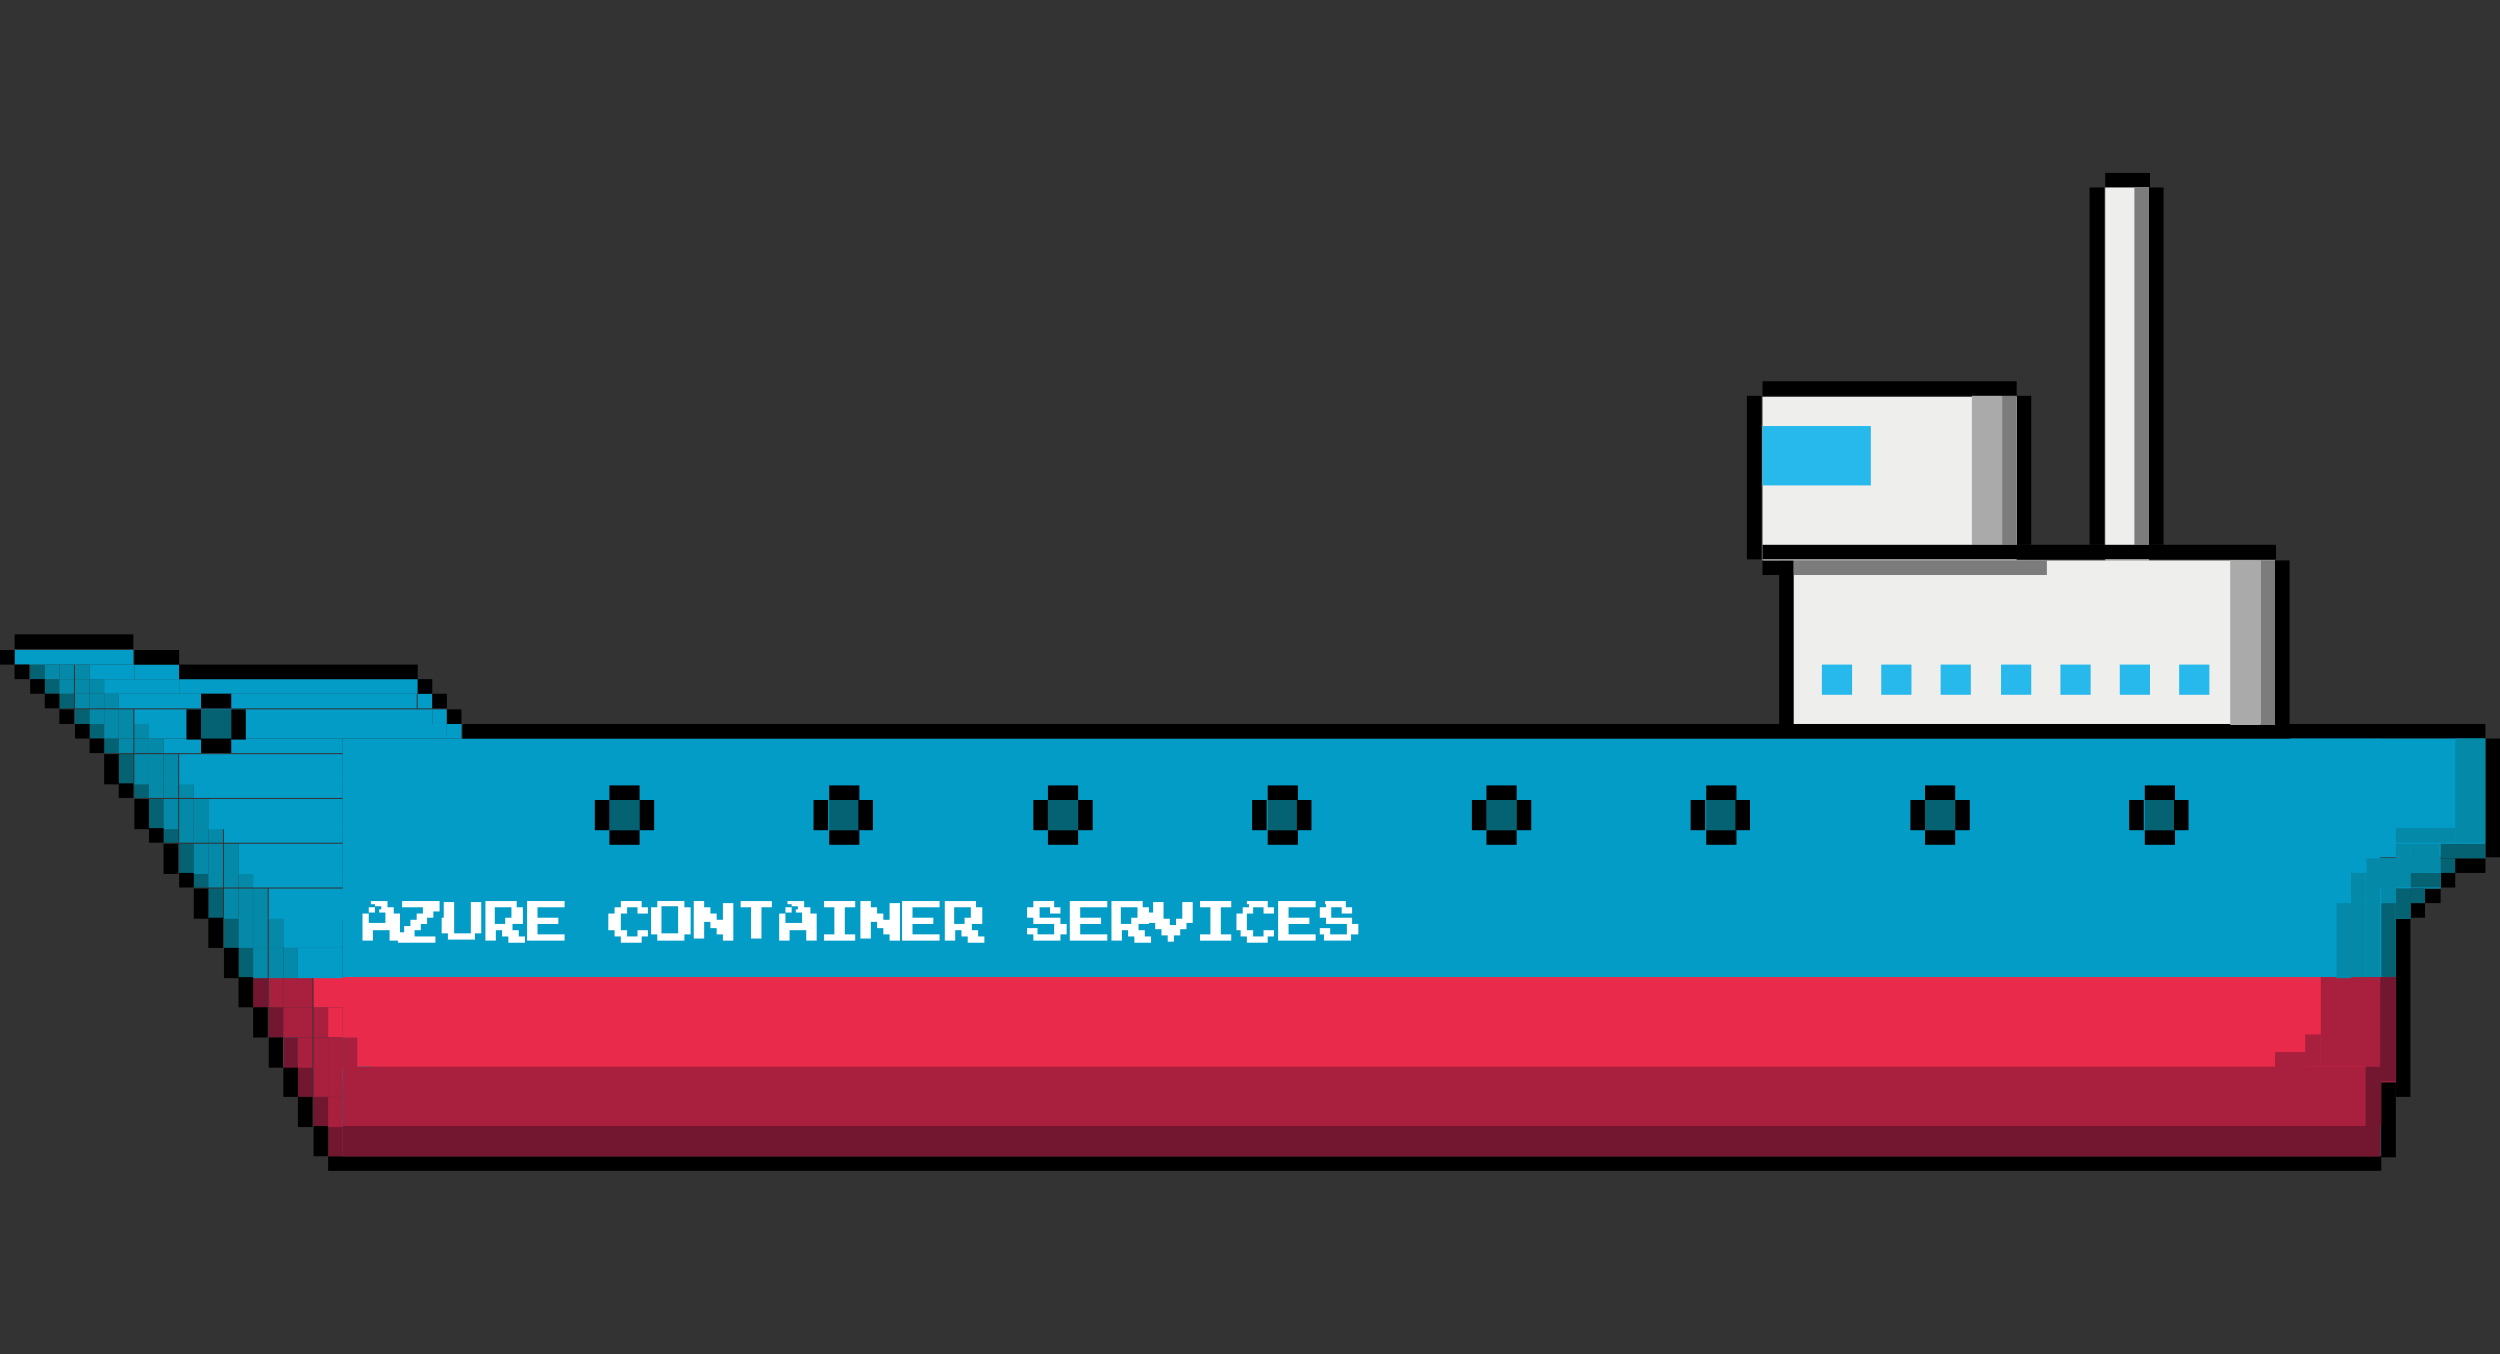 <?xml version="1.0" encoding="utf-8"?>
<!-- Generator: Adobe Illustrator 20.1.0, SVG Export Plug-In . SVG Version: 6.00 Build 0)  -->
<svg version="1.1"
	 id="svg4227" xmlns:cc="http://creativecommons.org/ns#" xmlns:dc="http://purl.org/dc/elements/1.1/" xmlns:rdf="http://www.w3.org/1999/02/22-rdf-syntax-ns#" xmlns:sketch="http://www.bohemiancoding.com/sketch/ns" xmlns:svg="http://www.w3.org/2000/svg"
	 xmlns="http://www.w3.org/2000/svg" xmlns:xlink="http://www.w3.org/1999/xlink" x="0px" y="0px" viewBox="0 0 240 130"
	 style="enable-background:new 0 0 240 130;" xml:space="preserve">
<rect x="0" y="0" width="240" height="130" fill="#333333" stroke="none"/>
<style type="text/css">
	.st0{fill:#039CC7;}
	.st1{fill:#72172F;}
	.st2{fill:#046272;}
	.st3{fill:#0489A8;}
	.st4{fill:#EEEEEC;}
	.st5{fill:#27B9EC;}
	.st6{fill:#7C7C7C;}
	.st7{fill:#AAAAAA;}
	.st8{fill:#A8203D;}
	.st9{fill:#EA2A4A;}
	.st10{fill:#FFFFFF;}
</style>
<title  id="title4229">docker_wave_whale</title>
<description>Created with Sketch (http://www.bohemiancoding.com/sketch)</description>
<g>
	<g>
		<rect x="32.9" y="70.9" class="st0" width="195.6" height="40.1"/>
		<g>
			<rect x="44.4" y="69.5" width="194.2" height="1.4"/>
		</g>
		<g>
			<rect x="31.5" y="111" width="197.1" height="1.4"/>
		</g>
		<g>
			<rect x="234.3" y="82.4" width="4.3" height="1.4"/>
		</g>
		<g>
			<rect x="234.3" y="83.8" width="1.4" height="1.4"/>
		</g>
		<g>
			<rect x="231.4" y="86.7" width="1.4" height="1.4"/>
		</g>
		<g>
			<rect x="230" y="88.1" width="1.4" height="17.2"/>
		</g>
		<g>
			<rect x="228.6" y="103.9" width="1.4" height="7.2"/>
		</g>
		<g>
			<rect x="231.4" y="85.3" width="2.9" height="1.4"/>
		</g>
		<rect x="219.9" y="70.9" class="st0" width="18.7" height="11.4"/>
		<g>
			<rect x="238.6" y="70.9" width="1.4" height="11.4"/>
		</g>
		<rect x="219.9" y="82.4" class="st0" width="14.4" height="2.9"/>
		<rect x="219.9" y="85.3" class="st0" width="11.5" height="2.9"/>
		<rect x="30.1" y="105.3" class="st1" width="1.4" height="2.9"/>
		<rect x="28.6" y="102.4" class="st1" width="1.4" height="2.9"/>
		<rect x="25.8" y="96.7" class="st1" width="1.4" height="2.9"/>
		<rect x="24.3" y="93.8" class="st1" width="1.4" height="2.9"/>
		<rect x="234.3" y="81" class="st2" width="4.3" height="1.4"/>
		<rect x="234.3" y="82.4" class="st2" width="1.4" height="1.4"/>
		<rect x="231.4" y="85.3" class="st2" width="1.4" height="1.4"/>
		<rect x="230" y="85.3" class="st2" width="1.4" height="2.9"/>
		<rect x="231.4" y="83.8" class="st2" width="2.9" height="1.4"/>
		<rect x="235.7" y="70.9" class="st3" width="2.9" height="10"/>
		<rect x="232.8" y="81" class="st3" width="1.4" height="1.4"/>
		<rect x="230" y="83.8" class="st3" width="1.4" height="1.4"/>
		<rect x="228.6" y="83.8" class="st3" width="1.4" height="2.9"/>
		<rect x="230" y="82.4" class="st3" width="4.3" height="1.4"/>
		<rect x="22.9" y="91" class="st2" width="1.4" height="2.9"/>
		<rect x="21.5" y="88.1" class="st2" width="1.4" height="2.9"/>
		<rect x="20" y="85.3" class="st2" width="1.4" height="2.9"/>
		<rect x="17.2" y="81" class="st2" width="1.4" height="2.9"/>
		<rect x="15.7" y="79.5" class="st2" width="1.4" height="1.4"/>
		<rect x="18.6" y="83.8" class="st2" width="1.4" height="1.4"/>
		<rect x="14.3" y="76.7" class="st2" width="1.4" height="2.9"/>
		<rect x="12.9" y="75.2" class="st2" width="1.4" height="1.4"/>
		<rect x="11.4" y="72.4" class="st2" width="1.4" height="2.9"/>
		<rect x="10" y="70.9" class="st2" width="1.4" height="1.4"/>
		<rect x="8.6" y="69.5" class="st2" width="1.4" height="1.4"/>
		<rect x="7.2" y="68.1" class="st2" width="1.4" height="1.4"/>
		<rect x="5.7" y="66.6" class="st2" width="1.4" height="1.4"/>
		<rect x="4.3" y="65.2" class="st2" width="1.4" height="1.4"/>
		<rect x="2.9" y="63.8" class="st2" width="1.4" height="1.4"/>
		<rect x="25.8" y="99.6" width="1.4" height="2.9"/>
		<rect x="219.9" y="88.1" class="st0" width="10.1" height="15.7"/>
		<rect x="31.5" y="108.1" class="st1" width="1.4" height="2.9"/>
		<rect x="27.2" y="99.6" class="st0" width="1.4" height="2.9"/>
		<rect x="40.1" y="66.6" class="st0" width="1.4" height="1.4"/>
		<rect x="41.5" y="68.1" class="st0" width="1.4" height="1.4"/>
		<rect x="42.9" y="69.5" class="st0" width="1.4" height="1.4"/>
		<rect x="228.6" y="86.7" class="st2" width="1.4" height="7.2"/>
		<rect x="227.1" y="86.7" class="st3" width="1.4" height="7.2"/>
		<rect x="1.4" y="62.4" class="st0" width="11.4" height="1.4"/>
		<rect x="1.4" y="60.9" width="11.4" height="1.4"/>
		<rect x="12.9" y="63.8" class="st0" width="4.3" height="1.4"/>
		<rect x="17.2" y="65.2" class="st0" width="22.9" height="1.4"/>
		<g>
			<g>
				<rect x="218.4" y="53.8" width="1.4" height="15.7"/>
			</g>
			<g>
				<rect x="193.6" y="38" width="1.4" height="14.3"/>
			</g>
			<g>
				<rect x="167.7" y="38" width="1.4" height="15.7"/>
			</g>
			<g>
				<rect x="170.8" y="53.8" width="1.4" height="15.7"/>
			</g>
			<g>
				<rect x="206.3" y="18" width="1.4" height="34.3"/>
			</g>
			<g>
				<rect x="200.6" y="18" width="1.4" height="34.3"/>
			</g>
			<g>
				<rect x="169.2" y="36.6" width="24.4" height="1.4"/>
			</g>
			<g>
				<rect x="169.2" y="53.8" width="3" height="1.4"/>
			</g>
			<g>
				<rect x="202.1" y="16.6" width="4.3" height="1.4"/>
			</g>
			<rect x="172.2" y="53.8" class="st4" width="46.2" height="15.7"/>
			<rect x="169.2" y="38.1" class="st4" width="24.4" height="15.7"/>
			<rect x="169.2" y="40.9" class="st5" width="10.4" height="5.7"/>
			<rect x="174.9" y="63.8" class="st5" width="2.9" height="2.9"/>
			<rect x="180.6" y="63.8" class="st5" width="2.9" height="2.9"/>
			<rect x="186.3" y="63.8" class="st5" width="2.9" height="2.9"/>
			<rect x="192.1" y="63.8" class="st5" width="2.9" height="2.9"/>
			<rect x="197.8" y="63.8" class="st5" width="2.9" height="2.9"/>
			<rect x="203.5" y="63.8" class="st5" width="2.9" height="2.9"/>
			<rect x="209.2" y="63.8" class="st5" width="2.9" height="2.9"/>
			<rect x="202.1" y="18" class="st4" width="4.2" height="35.8"/>
			<g>
				<rect x="192.2" y="38" class="st6" width="1.4" height="14.3"/>
			</g>
			<g>
				<rect x="172.2" y="53.8" class="st6" width="24.3" height="1.4"/>
			</g>
			<g>
				<rect x="189.3" y="38" class="st7" width="2.9" height="14.3"/>
			</g>
			<g>
				<rect x="217" y="53.8" class="st6" width="1.4" height="15.8"/>
			</g>
			<g>
				<rect x="214.1" y="53.8" class="st7" width="2.9" height="15.8"/>
			</g>
			<g>
				<rect x="204.9" y="18" class="st6" width="1.4" height="34.3"/>
			</g>
			<g>
				<rect x="169.2" y="52.3" width="49.3" height="1.4"/>
			</g>
		</g>
		<g>
			<rect x="40.1" y="65.2" width="1.4" height="1.4"/>
		</g>
		<g>
			<rect x="41.5" y="66.6" width="1.4" height="1.4"/>
		</g>
		<g>
			<rect x="42.9" y="68.1" width="1.4" height="1.4"/>
		</g>
		<g>
			<rect x="12.9" y="62.4" width="4.3" height="1.4"/>
		</g>
		<g>
			<rect x="17.2" y="63.8" width="22.9" height="1.4"/>
		</g>
		<rect x="30.1" y="108.1" width="1.4" height="2.9"/>
		<rect x="28.6" y="105.3" width="1.4" height="2.9"/>
		<rect x="27.2" y="102.4" width="1.4" height="2.9"/>
		<rect x="31.5" y="105.3" class="st8" width="1.4" height="2.9"/>
		<rect x="30.1" y="102.4" class="st8" width="1.4" height="2.9"/>
		<rect x="27.2" y="96.7" class="st8" width="1.4" height="2.9"/>
		<rect x="25.8" y="93.8" class="st8" width="1.4" height="2.9"/>
		<rect x="24.3" y="91" class="st3" width="1.4" height="2.9"/>
		<rect x="22.9" y="88.1" class="st3" width="1.4" height="2.9"/>
		<rect x="21.5" y="85.3" class="st3" width="1.4" height="2.9"/>
		<rect x="18.6" y="81" class="st3" width="1.4" height="2.9"/>
		<rect x="17.2" y="79.5" class="st3" width="1.4" height="1.4"/>
		<rect x="20" y="83.8" class="st3" width="1.4" height="1.4"/>
		<rect x="15.7" y="76.7" class="st3" width="1.4" height="2.9"/>
		<rect x="14.3" y="75.2" class="st3" width="1.4" height="1.4"/>
		<rect x="12.9" y="72.4" class="st3" width="1.4" height="2.9"/>
		<rect x="11.4" y="70.9" class="st3" width="1.4" height="1.4"/>
		<rect x="10" y="69.5" class="st3" width="1.4" height="1.4"/>
		<rect x="8.6" y="68.1" class="st3" width="1.4" height="1.4"/>
		<rect x="7.2" y="66.6" class="st3" width="1.4" height="1.4"/>
		<rect x="5.7" y="65.2" class="st3" width="1.4" height="1.4"/>
		<rect x="4.3" y="63.8" class="st3" width="1.4" height="1.4"/>
		<rect x="27.2" y="99.6" class="st1" width="1.4" height="2.9"/>
		<rect x="32.9" y="105.3" class="st3" width="1.4" height="2.9"/>
		<rect x="31.5" y="102.4" class="st8" width="1.4" height="2.9"/>
		<rect x="28.6" y="96.7" class="st8" width="1.4" height="2.9"/>
		<rect x="27.2" y="93.8" class="st8" width="1.4" height="2.9"/>
		<rect x="25.8" y="91" class="st3" width="1.4" height="2.9"/>
		<rect x="24.3" y="88.1" class="st3" width="1.4" height="2.9"/>
		<rect x="22.9" y="85.3" class="st3" width="1.4" height="2.9"/>
		<rect x="20" y="81" class="st3" width="1.4" height="2.9"/>
		<rect x="18.6" y="79.5" class="st3" width="1.4" height="1.4"/>
		<rect x="21.5" y="83.8" class="st3" width="1.4" height="1.4"/>
		<rect x="17.2" y="76.7" class="st3" width="1.4" height="2.9"/>
		<rect x="15.7" y="75.2" class="st3" width="1.4" height="1.4"/>
		<rect x="14.3" y="72.4" class="st3" width="1.4" height="2.9"/>
		<rect x="12.9" y="70.9" class="st3" width="1.4" height="1.4"/>
		<rect x="11.4" y="69.5" class="st3" width="1.4" height="1.4"/>
		<rect x="10" y="68.1" class="st3" width="1.4" height="1.4"/>
		<rect x="8.6" y="66.6" class="st3" width="1.4" height="1.4"/>
		<rect x="7.2" y="65.2" class="st3" width="1.4" height="1.4"/>
		<rect x="5.7" y="63.8" class="st3" width="1.4" height="1.4"/>
		<rect x="28.6" y="99.6" class="st8" width="1.4" height="2.9"/>
		<rect x="32.9" y="93.8" class="st9" width="197.1" height="10"/>
		<rect x="34.3" y="105.3" class="st3" width="1.4" height="2.9"/>
		<rect x="32.9" y="102.4" class="st3" width="1.4" height="2.9"/>
		<rect x="30.1" y="96.7" class="st8" width="1.4" height="2.9"/>
		<rect x="28.6" y="93.8" class="st8" width="1.4" height="2.9"/>
		<rect x="228.6" y="99.6" class="st8" width="1.4" height="4.3"/>
		<rect x="227.1" y="93.8" class="st8" width="2.9" height="5.7"/>
		<rect x="231.4" y="81" class="st3" width="1.4" height="1.4"/>
		<rect x="228.6" y="83.8" class="st3" width="1.4" height="1.4"/>
		<rect x="227.1" y="83.8" class="st3" width="1.4" height="2.9"/>
		<rect x="228.6" y="82.4" class="st3" width="4.3" height="1.4"/>
		<rect x="225.7" y="86.7" class="st3" width="1.4" height="7.2"/>
		<rect x="222.8" y="93.8" class="st8" width="5.8" height="8.6"/>
		<rect x="230" y="79.5" class="st3" width="5.7" height="1.4"/>
		<rect x="230" y="81" class="st3" width="1.4" height="1.4"/>
		<rect x="227.2" y="83.8" class="st3" width="1.4" height="1.4"/>
		<rect x="225.7" y="83.8" class="st3" width="1.4" height="2.9"/>
		<rect x="227.2" y="82.4" class="st3" width="4.3" height="1.4"/>
		<rect x="224.3" y="86.7" class="st3" width="1.4" height="7.2"/>
		<rect x="228.5" y="93.8" class="st1" width="1.5" height="10"/>
		<rect x="221.3" y="99.3" class="st8" width="1.5" height="3.1"/>
		<rect x="218.4" y="101" class="st8" width="3" height="1.5"/>
		<rect x="27.2" y="91" class="st3" width="1.4" height="2.9"/>
		<rect x="25.8" y="88.1" class="st3" width="1.4" height="2.9"/>
		<rect x="24.3" y="85.3" class="st3" width="1.4" height="2.9"/>
		<rect x="21.5" y="81" class="st3" width="1.4" height="2.9"/>
		<rect x="20" y="79.5" class="st3" width="1.4" height="1.4"/>
		<rect x="22.9" y="83.8" class="st3" width="1.4" height="1.4"/>
		<rect x="18.6" y="76.7" class="st3" width="1.4" height="2.9"/>
		<rect x="17.2" y="75.2" class="st3" width="1.4" height="1.4"/>
		<rect x="15.7" y="72.4" class="st3" width="1.4" height="2.9"/>
		<rect x="14.3" y="70.9" class="st3" width="1.4" height="1.4"/>
		<rect x="12.9" y="69.5" class="st3" width="1.4" height="1.4"/>
		<rect x="11.4" y="68.1" class="st3" width="1.4" height="1.4"/>
		<rect x="10" y="66.6" class="st3" width="1.4" height="1.4"/>
		<rect x="8.6" y="65.2" class="st3" width="1.4" height="1.4"/>
		<rect x="7.2" y="63.8" class="st3" width="1.4" height="1.4"/>
		<rect x="30.1" y="99.6" class="st8" width="1.4" height="2.9"/>
		<rect x="35.8" y="105.3" class="st0" width="1.4" height="2.9"/>
		<rect x="34.3" y="102.4" class="st0" width="1.4" height="2.9"/>
		<rect x="31.5" y="96.7" class="st9" width="1.4" height="2.9"/>
		<rect x="32.9" y="102.4" class="st8" width="195.6" height="8.6"/>
		<rect x="32.9" y="108.1" class="st1" width="195.6" height="2.9"/>
		<rect x="30.1" y="93.8" class="st9" width="2.9" height="2.9"/>
		<rect x="28.6" y="91" class="st0" width="4.3" height="2.9"/>
		<rect x="27.2" y="88.1" class="st0" width="5.7" height="2.9"/>
		<rect x="25.8" y="85.3" class="st0" width="7.2" height="2.9"/>
		<rect x="22.9" y="81" class="st0" width="10" height="2.9"/>
		<rect x="21.5" y="79.5" class="st0" width="11.4" height="1.4"/>
		<rect x="24.3" y="83.8" class="st0" width="8.6" height="1.4"/>
		<rect x="20" y="76.7" class="st0" width="12.9" height="2.9"/>
		<rect x="18.6" y="75.2" class="st0" width="14.3" height="1.4"/>
		<rect x="17.2" y="72.4" class="st0" width="15.7" height="2.9"/>
		<rect x="15.7" y="70.9" class="st0" width="17.2" height="1.4"/>
		<rect x="227.1" y="102.4" class="st1" width="1.5" height="5.7"/>
		<rect x="14.3" y="69.5" class="st0" width="28.6" height="1.4"/>
		<rect x="12.9" y="68.1" class="st0" width="28.6" height="1.4"/>
		<rect x="11.4" y="66.6" class="st0" width="28.6" height="1.4"/>
		<g>
			<rect x="19.3" y="68.1" class="st2" width="2.9" height="2.9"/>
			<g>
				<rect x="19.3" y="66.6" width="2.9" height="1.4"/>
			</g>
			<g>
				<rect x="19.3" y="70.9" width="2.9" height="1.4"/>
			</g>
			<g>
				<rect x="17.9" y="68.1" width="1.4" height="2.9"/>
			</g>
			<g>
				<rect x="22.2" y="68.1" width="1.4" height="2.9"/>
			</g>
		</g>
		<g>
			<rect x="58.5" y="76.8" class="st2" width="2.9" height="2.9"/>
			<g>
				<rect x="58.5" y="75.4" width="2.9" height="1.4"/>
			</g>
			<g>
				<rect x="58.5" y="79.7" width="2.9" height="1.4"/>
			</g>
			<g>
				<rect x="57.1" y="76.8" width="1.4" height="2.9"/>
			</g>
			<g>
				<rect x="61.4" y="76.8" width="1.4" height="2.9"/>
			</g>
		</g>
		<g>
			<rect x="79.6" y="76.8" class="st2" width="2.9" height="2.9"/>
			<g>
				<rect x="79.6" y="75.4" width="2.9" height="1.4"/>
			</g>
			<g>
				<rect x="79.6" y="79.7" width="2.9" height="1.4"/>
			</g>
			<g>
				<rect x="78.1" y="76.8" width="1.4" height="2.9"/>
			</g>
			<g>
				<rect x="82.4" y="76.8" width="1.4" height="2.9"/>
			</g>
		</g>
		<g>
			<rect x="100.6" y="76.8" class="st2" width="2.9" height="2.9"/>
			<g>
				<rect x="100.6" y="75.4" width="2.9" height="1.4"/>
			</g>
			<g>
				<rect x="100.6" y="79.7" width="2.9" height="1.4"/>
			</g>
			<g>
				<rect x="99.2" y="76.8" width="1.4" height="2.9"/>
			</g>
			<g>
				<rect x="103.5" y="76.8" width="1.4" height="2.9"/>
			</g>
		</g>
		<g>
			<rect x="121.7" y="76.8" class="st2" width="2.9" height="2.9"/>
			<g>
				<rect x="121.7" y="75.4" width="2.9" height="1.4"/>
			</g>
			<g>
				<rect x="121.7" y="79.7" width="2.9" height="1.4"/>
			</g>
			<g>
				<rect x="120.2" y="76.8" width="1.4" height="2.9"/>
			</g>
			<g>
				<rect x="124.5" y="76.8" width="1.4" height="2.9"/>
			</g>
		</g>
		<g>
			<rect x="142.7" y="76.8" class="st2" width="2.9" height="2.9"/>
			<g>
				<rect x="142.7" y="75.4" width="2.9" height="1.4"/>
			</g>
			<g>
				<rect x="142.7" y="79.7" width="2.9" height="1.4"/>
			</g>
			<g>
				<rect x="141.3" y="76.8" width="1.4" height="2.9"/>
			</g>
			<g>
				<rect x="145.6" y="76.8" width="1.4" height="2.9"/>
			</g>
		</g>
		<g>
			<rect x="163.8" y="76.8" class="st2" width="2.9" height="2.9"/>
			<g>
				<rect x="163.8" y="75.4" width="2.9" height="1.4"/>
			</g>
			<g>
				<rect x="163.8" y="79.7" width="2.9" height="1.4"/>
			</g>
			<g>
				<rect x="162.3" y="76.8" width="1.4" height="2.9"/>
			</g>
			<g>
				<rect x="166.6" y="76.8" width="1.4" height="2.9"/>
			</g>
		</g>
		<g>
			<rect x="184.8" y="76.8" class="st2" width="2.9" height="2.9"/>
			<g>
				<rect x="184.8" y="75.4" width="2.9" height="1.4"/>
			</g>
			<g>
				<rect x="184.8" y="79.7" width="2.9" height="1.4"/>
			</g>
			<g>
				<rect x="183.4" y="76.8" width="1.4" height="2.9"/>
			</g>
			<g>
				<rect x="187.7" y="76.8" width="1.4" height="2.9"/>
			</g>
		</g>
		<g>
			<rect x="205.9" y="76.8" class="st2" width="2.9" height="2.9"/>
			<g>
				<rect x="205.9" y="75.4" width="2.9" height="1.4"/>
			</g>
			<g>
				<rect x="205.9" y="79.7" width="2.9" height="1.4"/>
			</g>
			<g>
				<rect x="204.4" y="76.8" width="1.4" height="2.9"/>
			</g>
			<g>
				<rect x="208.7" y="76.8" width="1.4" height="2.9"/>
			</g>
		</g>
		<rect x="10" y="65.2" class="st0" width="7.2" height="1.4"/>
		<rect x="8.6" y="63.8" class="st0" width="4.3" height="1.4"/>
		<rect x="32.9" y="99.6" class="st8" width="1.4" height="2.9"/>
		<rect x="31.5" y="99.6" class="st8" width="1.4" height="2.9"/>
		<rect x="24.3" y="96.7" width="1.4" height="2.9"/>
		<rect x="22.9" y="93.8" width="1.4" height="2.9"/>
		<rect x="21.5" y="91" width="1.4" height="2.9"/>
		<rect x="20" y="88.1" width="1.4" height="2.9"/>
		<rect x="18.6" y="85.3" width="1.4" height="2.9"/>
		<rect x="15.7" y="81" width="1.4" height="2.9"/>
		<rect x="14.3" y="79.5" width="1.4" height="1.4"/>
		<rect x="17.2" y="83.8" width="1.4" height="1.4"/>
		<rect x="12.9" y="76.7" width="1.4" height="2.9"/>
		<rect x="11.4" y="75.2" width="1.4" height="1.4"/>
		<rect x="10" y="72.4" width="1.4" height="2.9"/>
		<rect x="8.6" y="70.9" width="1.4" height="1.4"/>
		<rect x="7.2" y="69.5" width="1.4" height="1.4"/>
		<rect x="5.7" y="68.1" width="1.4" height="1.4"/>
		<rect x="4.3" y="66.6" width="1.4" height="1.4"/>
		<rect x="2.9" y="65.2" width="1.4" height="1.4"/>
		<rect x="1.4" y="63.8" width="1.4" height="1.4"/>
		<rect y="62.4" width="1.4" height="1.4"/>
	</g>
	<g>
		<path class="st10" d="M35.6,86.8v-0.3h0.8h0.8v0.3v0.3h0.3h0.3v0.3v0.3h0.3h0.3v1.3v1.3h-0.5h-0.5v-0.5v-0.5h-0.8h-0.8v0.5v0.5
			h-0.5h-0.5v-1.3v-1.3h0.3h0.3v-0.3v-0.3h0.3h0.3V86.8z M36.6,87.3v-0.3h-0.3h-0.3v0.3v0.3h-0.3h-0.3v0.5v0.5h0.8h0.8v-0.5v-0.5
			h-0.3h-0.3V87.3z"/>
		<path class="st10" d="M38.6,86.8v-0.3h1.8h1.8v0.5v0.5h-0.3h-0.3v0.3v0.3h-0.3h-0.3v0.3v0.3h-0.3h-0.3v0.3v0.3h-0.3h-0.3v0.3v0.3
			h1h1v0.3v0.3h-1.8h-1.8v-0.5v-0.5h0.3h0.3v-0.3v-0.3h0.3h0.3v-0.3v-0.3h0.3h0.3v-0.3v-0.3h0.3h0.3v-0.3v-0.3h-1h-1V86.8z"/>
		<path class="st10" d="M42.6,88.1v-1.5h0.5h0.5v1.5v1.5h0.8h0.8v-1.5v-1.5h0.5h0.5v1.5v1.5h-0.3h-0.3v0.3v0.3h-1.3h-1.3v-0.3v-0.3
			h-0.3h-0.3V88.1z"/>
		<path class="st10" d="M46.6,88.3v-1.8h1.5h1.5v0.3v0.3h0.3h0.3v0.8v0.8h-0.5h-0.5v0.3v0.3h0.3h0.3v0.3v0.3h0.3h0.3v0.3v0.3h-0.8
			h-0.8v-0.3v-0.3h-0.3h-0.3v-0.3v-0.3h-0.3h-0.3v0.5v0.5h-0.5h-0.5V88.3z M49.1,87.6v-0.5h-0.8h-0.8v0.8v0.8h0.5h0.5v-0.3v-0.3h0.3
			h0.3V87.6z"/>
		<path class="st10" d="M50.6,88.3v-1.8h1.8h1.8v0.3v0.3h-1.3h-1.3v0.5v0.5h1h1v0.3v0.3h-1h-1v0.5v0.5h1.3h1.3v0.3v0.3h-1.8h-1.8
			V88.3z"/>
		<path class="st10" d="M59.6,86.8v-0.3h1h1v0.3v0.3h0.3h0.3v0.3v0.3h-0.5h-0.5v-0.3v-0.3h-0.5h-0.5v0.3v0.3h-0.3h-0.3v0.8v0.8h0.3
			h0.3v0.3v0.3h0.5h0.5v-0.3v-0.3h0.5h0.5v0.3v0.3h-0.3h-0.3v0.3v0.3h-1h-1v-0.3v-0.3h-0.3h-0.3v-0.3v-0.3h-0.3h-0.3v-0.8v-0.8h0.3
			h0.3v-0.3v-0.3h0.3h0.3V86.8z"/>
		<path class="st10" d="M63.1,86.8v-0.3h1.3h1.3v0.3v0.3h0.3h0.3v1.3v1.3h-0.3h-0.3v0.3v0.3h-1.3h-1.3v-0.3v-0.3h-0.3h-0.3v-1.3
			v-1.3h0.3h0.3V86.8z M65.1,88.3v-1.3h-0.8h-0.8v1.3v1.3h0.8h0.8V88.3z"/>
		<path class="st10" d="M66.6,88.3v-1.8h0.5h0.5v0.3v0.3h0.3h0.3v0.3v0.3h0.3h0.3v0.3v0.3h0.3h0.3v-0.8v-0.8h0.5h0.5v1.8v1.8h-0.5
			h-0.5v-0.3v-0.3h-0.3h-0.3v-0.3v-0.3h-0.3h-0.3v-0.3v-0.3h-0.3h-0.3v0.8v0.8h-0.5h-0.5V88.3z"/>
		<path class="st10" d="M71.1,86.8v-0.3h1.5h1.5v0.3v0.3h-0.5h-0.5v1.5v1.5h-0.5h-0.5v-1.5v-1.5h-0.5h-0.5V86.8z"/>
		<path class="st10" d="M75.6,86.8v-0.3h0.8h0.8v0.3v0.3h0.3h0.3v0.3v0.3h0.3h0.3v1.3v1.3h-0.5h-0.5v-0.5v-0.5h-0.8h-0.8v0.5v0.5
			h-0.5h-0.5v-1.3v-1.3h0.3h0.3v-0.3v-0.3h0.3h0.3V86.8z M76.6,87.3v-0.3h-0.3h-0.3v0.3v0.3h-0.3h-0.3v0.5v0.5h0.8h0.8v-0.5v-0.5
			h-0.3h-0.3V87.3z"/>
		<path class="st10" d="M79.1,86.8v-0.3h1.5h1.5v0.3v0.3h-0.5h-0.5v1.3v1.3h0.5h0.5v0.3v0.3h-1.5h-1.5v-0.3v-0.3h0.5h0.5v-1.3v-1.3
			h-0.5h-0.5V86.8z"/>
		<path class="st10" d="M82.6,88.3v-1.8h0.5h0.5v0.3v0.3h0.3h0.3v0.3v0.3h0.3h0.3v0.3v0.3h0.3h0.3v-0.8v-0.8h0.5h0.5v1.8v1.8h-0.5
			h-0.5v-0.3v-0.3h-0.3h-0.3v-0.3v-0.3h-0.3h-0.3v-0.3v-0.3h-0.3h-0.3v0.8v0.8h-0.5h-0.5V88.3z"/>
		<path class="st10" d="M86.6,88.3v-1.8h1.8h1.8v0.3v0.3h-1.3h-1.3v0.5v0.5h1h1v0.3v0.3h-1h-1v0.5v0.5h1.3h1.3v0.3v0.3h-1.8h-1.8
			V88.3z"/>
		<path class="st10" d="M90.7,88.3v-1.8h1.5h1.5v0.3v0.3h0.3h0.3v0.8v0.8h-0.5h-0.5v0.3v0.3h0.3h0.3v0.3v0.3h0.3h0.3v0.3v0.3h-0.8
			h-0.8v-0.3v-0.3h-0.3h-0.3v-0.3v-0.3h-0.3h-0.3v0.5v0.5h-0.5h-0.5V88.3z M93.2,87.6v-0.5h-0.8h-0.8v0.8v0.8h0.5h0.5v-0.3v-0.3h0.3
			h0.3V87.6z"/>
		<path class="st10" d="M99.2,86.8v-0.3h1h1v0.3v0.3h0.3h0.3v0.3v0.3h-0.5h-0.5v-0.3v-0.3h-0.5h-0.5v0.5v0.5h1h1v0.3v0.3h0.3h0.3
			v0.5v0.5h-0.3h-0.3v0.3v0.3h-1.3h-1.3v-0.3v-0.3h-0.3h-0.3v-0.3v-0.3h0.5h0.5v0.3v0.3h0.8h0.8v-0.5v-0.5h-1h-1v-0.3v-0.3h-0.3
			h-0.3v-0.5v-0.5h0.3h0.3V86.8z"/>
		<path class="st10" d="M102.7,88.3v-1.8h1.8h1.8v0.3v0.3h-1.3h-1.3v0.5v0.5h1h1v0.3v0.3h-1h-1v0.5v0.5h1.3h1.3v0.3v0.3h-1.8h-1.8
			V88.3z"/>
		<path class="st10" d="M106.7,88.3v-1.8h1.5h1.5v0.3v0.3h0.3h0.3v0.8v0.8h-0.5h-0.5v0.3v0.3h0.3h0.3v0.3v0.3h0.3h0.3v0.3v0.3h-0.8
			h-0.8v-0.3v-0.3h-0.3h-0.3v-0.3v-0.3h-0.3h-0.3v0.5v0.5h-0.5h-0.5V88.3z M109.2,87.6v-0.5h-0.8h-0.8v0.8v0.8h0.5h0.5v-0.3v-0.3
			h0.3h0.3V87.6z"/>
		<path class="st10" d="M110.7,87.6v-1h0.5h0.5v0.8v0.8h0.3h0.3v0.3v0.3h0.3h0.3v-0.3v-0.3h0.3h0.3v-0.8v-0.8h0.5h0.5v1v1h-0.3h-0.3
			v0.3v0.3h-0.3h-0.3v0.3v0.3h-0.3h-0.3v0.3v0.3h-0.3h-0.3v-0.3v-0.3h-0.3h-0.3v-0.3v-0.3h-0.3h-0.3v-0.3v-0.3h-0.3h-0.3V87.6z"/>
		<path class="st10" d="M115.2,86.8v-0.3h1.5h1.5v0.3v0.3h-0.5h-0.5v1.3v1.3h0.5h0.5v0.3v0.3h-1.5h-1.5v-0.3v-0.3h0.5h0.5v-1.3v-1.3
			h-0.5h-0.5V86.8z"/>
		<path class="st10" d="M119.7,86.8v-0.3h1h1v0.3v0.3h0.3h0.3v0.3v0.3h-0.5h-0.5v-0.3v-0.3h-0.5h-0.5v0.3v0.3H120h-0.3v0.8v0.8h0.3
			h0.3v0.3v0.3h0.5h0.5v-0.3v-0.3h0.5h0.5v0.3v0.3H122h-0.3v0.3v0.3h-1h-1v-0.3v-0.3h-0.3h-0.3v-0.3v-0.3H119h-0.3v-0.8v-0.8h0.3
			h0.3v-0.3v-0.3h0.3h0.3V86.8z"/>
		<path class="st10" d="M122.7,88.3v-1.8h1.8h1.8v0.3v0.3H125h-1.3v0.5v0.5h1h1v0.3v0.3h-1h-1v0.5v0.5h1.3h1.3v0.3v0.3h-1.8h-1.8
			V88.3z"/>
		<path class="st10" d="M127.2,86.8v-0.3h1h1v0.3v0.3h0.3h0.3v0.3v0.3h-0.5h-0.5v-0.3v-0.3h-0.5h-0.5v0.5v0.5h1h1v0.3v0.3h0.3h0.3
			v0.5v0.5H130h-0.3v0.3v0.3h-1.3h-1.3v-0.3v-0.3H127h-0.3v-0.3v-0.3h0.5h0.5v0.3v0.3h0.8h0.8v-0.5v-0.5h-1h-1v-0.3v-0.3H127h-0.3
			v-0.5v-0.5h0.3h0.3V86.8z"/>
	</g>
</g>
</svg>
